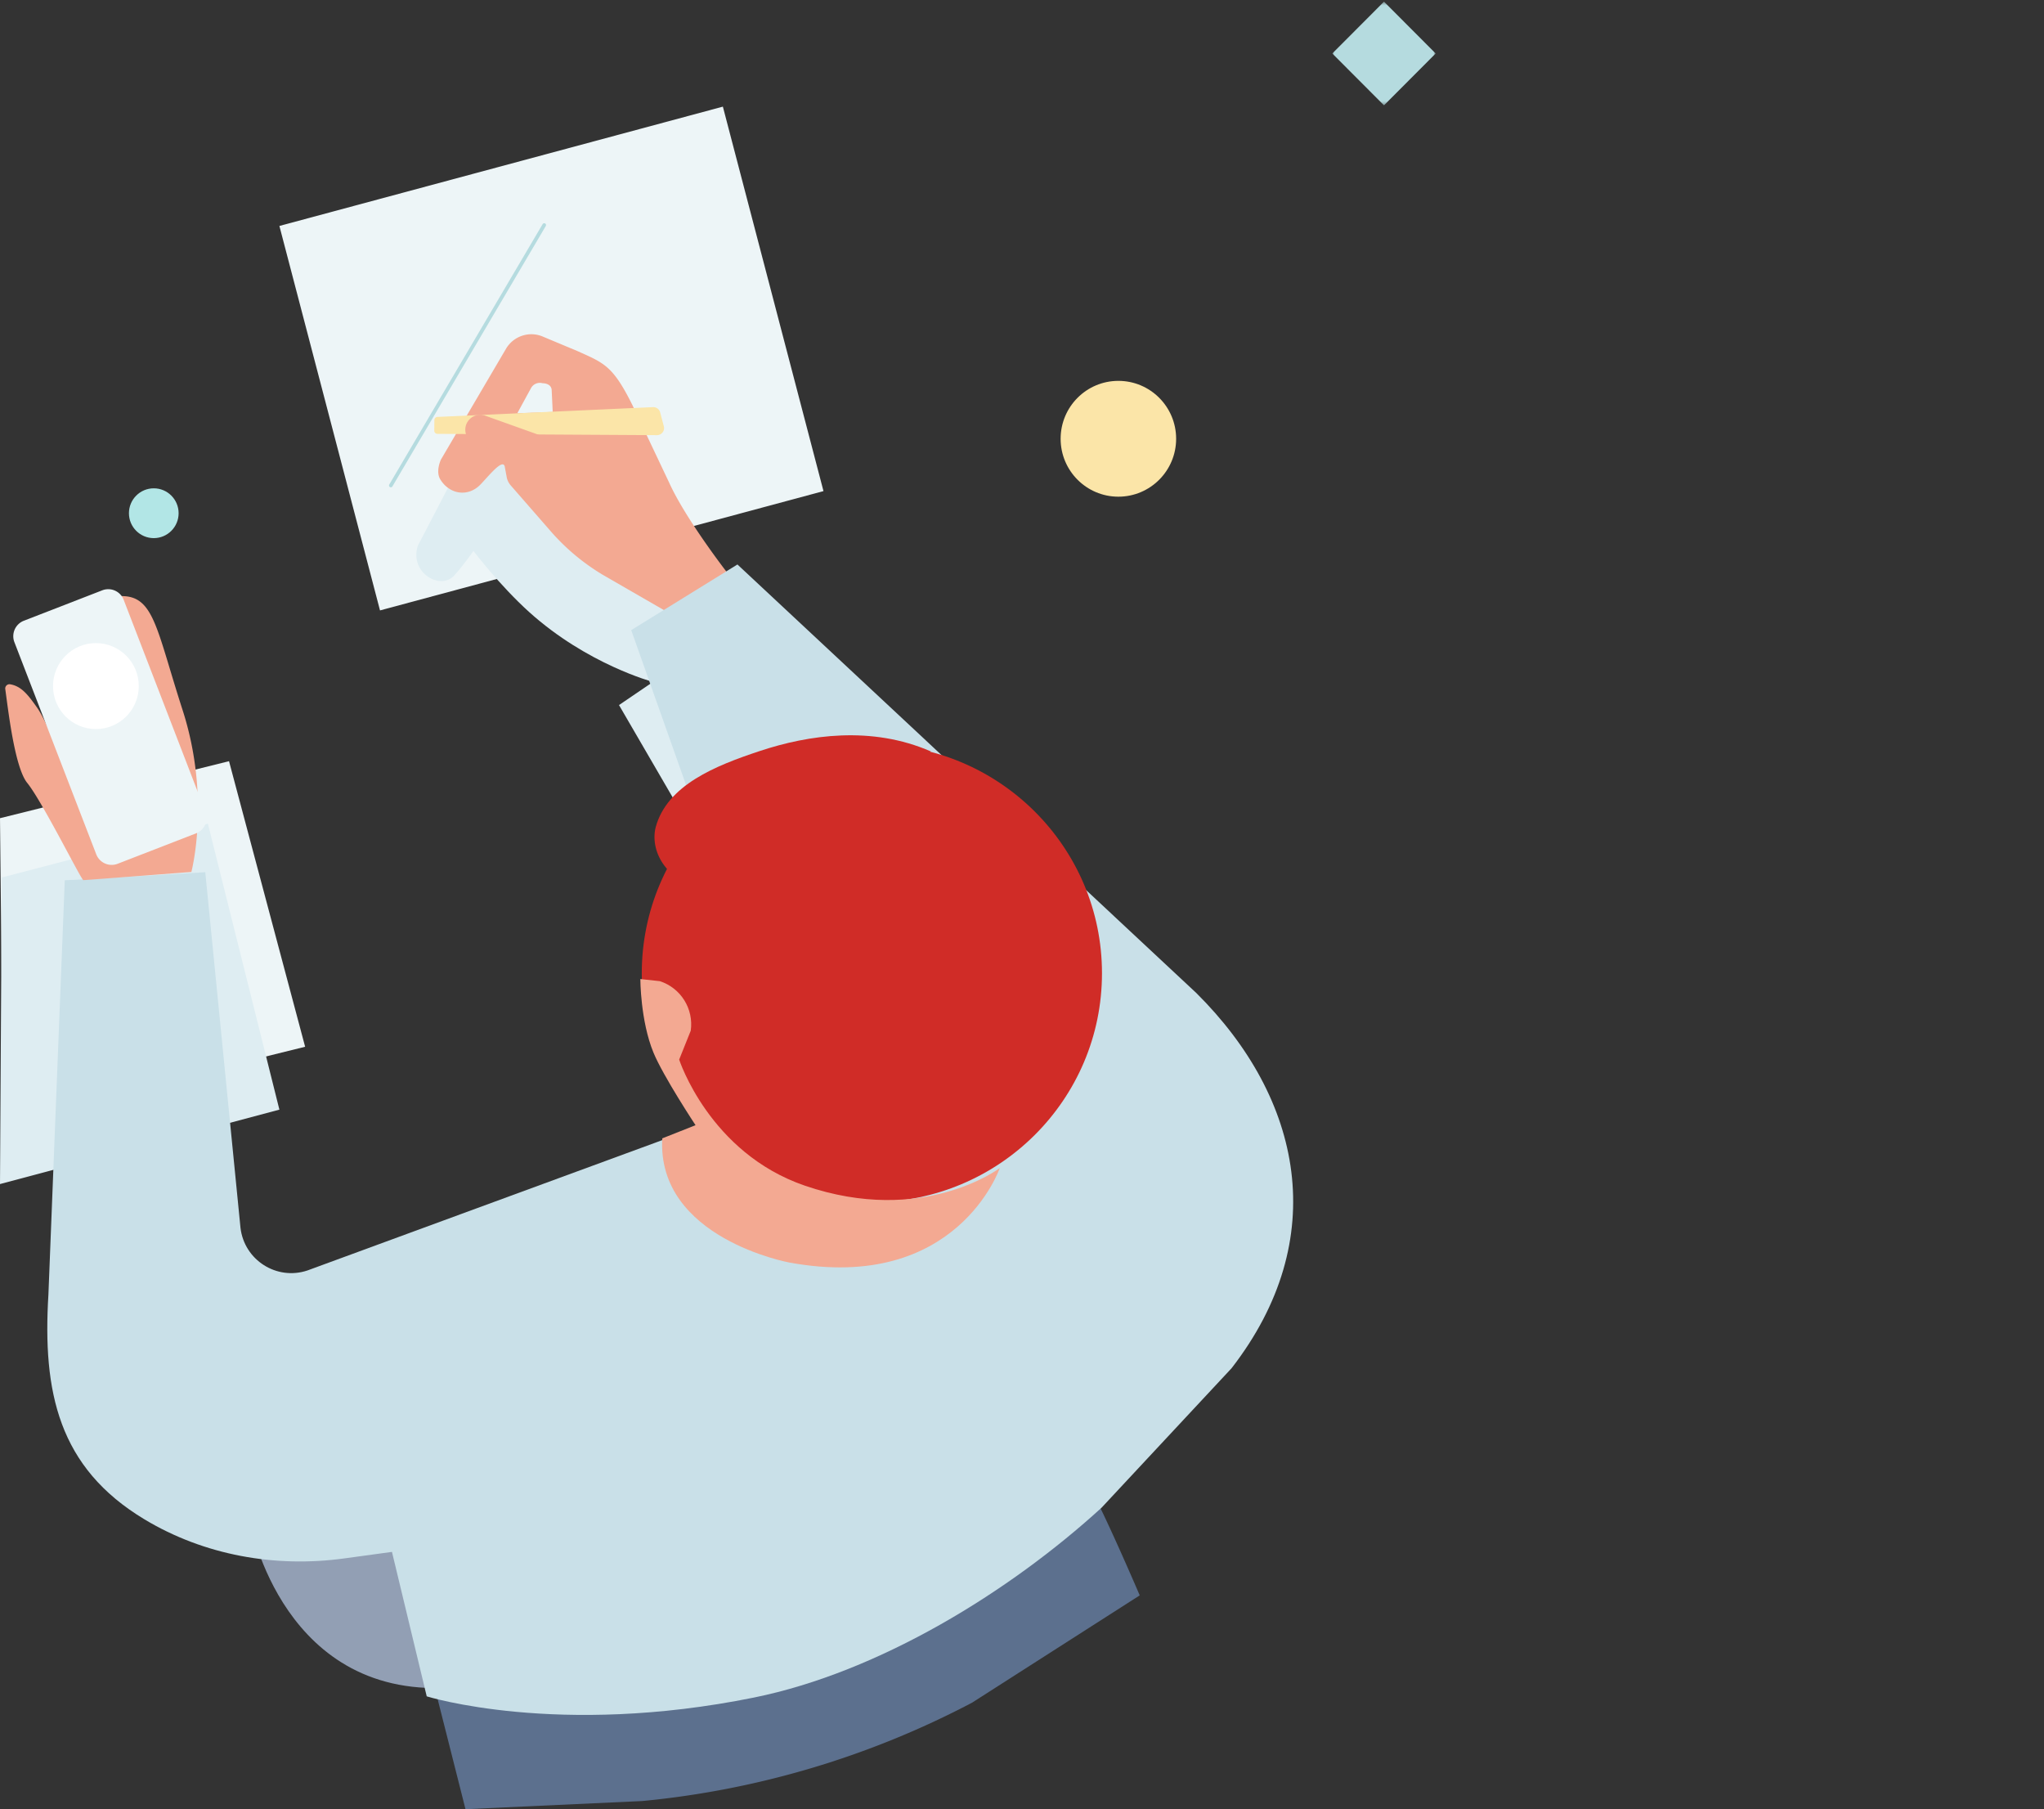 <svg xmlns="http://www.w3.org/2000/svg" xmlns:xlink="http://www.w3.org/1999/xlink" width="556" height="492" viewBox="0 0 556 492">
    <rect x="0" y="0" width="556" height="492" fill="#333333" stroke="none"/>
    <defs>
        <path id="a" d="M.983.452h28.123v28.192H.983z"/>
    </defs>
    <g fill="none" fill-rule="evenodd">
        <path fill="#EDF5F7" d="M224 133.553L103.368 166 76 61.445 196.632 29zM0 222.506L.85 305 83 284.66 62.296 207z"/>
        <path fill="#DEEDF2" d="M.488 238.625L0 322l76-20.237L56.554 224z"/>
        <path fill="#929FB4" d="M68.117 414.167s8.9 49.068 56.367 44.608c47.468-4.462 34.12-49.068 34.12-49.068l-90.487 4.46z"/>
        <path fill="#5C708E" d="M294.556 401.739c2.21 1.107 15.468 32.118 15.468 32.118l-45.641 29.197a242.269 242.269 0 0 1-89.702 26.732L126.622 492l-9.392-37.101 177.326-53.16z"/>
        <path fill="#DEEDF2" d="M184.575 219.598l-16.196-27.86 9.25-6.293s-17.874-4.739-33.716-19.031c-7.956-7.177-15.138-16.586-15.138-16.586s-3.147 4.476-5.105 6.53c-3.696 4.41-12.322-.531-10.046-7.875l10.092-19.402 11.907-4.973 46.969 41.444 19.845 42.11-17.862 11.936z"/>
        <path fill="#F3A992" d="M140.716 112.379l3.751-6.88a2.74 2.74 0 0 1 3.12-1.28s2.46-.063 2.485 1.977l.275 5.829-9.631.354zm41.312 18.881l-9.993-21.085c-5.367-10.776-7.685-11.425-15.022-14.73l-9.232-3.86c-3.653-1.626-7.937-.297-10.058 3.125l-17.738 30.199c-.104.166-1.527 3.301-.227 5.438 2.52 4.151 7.589 4.892 10.947 1.406 2.229-2.313 6.01-7.095 6.585-4.917l.599 3.206a4.914 4.914 0 0 0 1.045 1.969l10.885 12.478a58.774 58.774 0 0 0 14.4 11.976l16.946 9.773 16.787-10.32s-11.423-14.69-15.924-24.658z"/>
        <path fill="#FBE5A8" d="M118.976 117.985l59.721.358a1.93 1.93 0 0 0 1.873-2.426l-.993-3.765a1.93 1.93 0 0 0-1.954-1.433l-58.647 2.661a.871.871 0 0 0-.818.878l-.035 2.861a.874.874 0 0 0 .853.866"/>
        <path fill="#F3A992" d="M127.35 114.474a4.042 4.042 0 0 1 4.721-1.397l29.619 10.58-.186 7.99-32.262-10.965c-2.537-.92-3.483-4.024-1.893-6.208"/>
        <path fill="#C9E0E8" d="M17.619 239.387c1.67 0 38.219-2.196 38.219-2.196l9.581 96.729c1.04 8.769 9.847 14.37 18.204 11.58l132.515-48.663-44.436-125.477 28.894-17.853L325.39 270.018c28.916 28.686 36.858 66.95 9.604 102.078l-35.352 37.917c-25.031 22.862-60.504 44.727-94.57 51.631-53.395 10.82-88.996-.33-88.996-.33l-9.455-39.282L93.6 423.81c-18.777 2.567-38.057-.857-54.304-10.632-23.41-14.083-27.744-34.658-26.126-61.155l4.449-112.636z"/>
        <path fill="#D02C27" d="M299.756 264.672c0 34.384-28.024 62.258-62.592 62.258s-62.59-27.874-62.59-62.258c0-34.386 28.022-62.26 62.59-62.26 34.568 0 62.592 27.874 62.592 62.26"/>
        <path fill="#F3A992" d="M271.956 317.641s-11.624 34.065-57.234 25.698c0 0-36.069-6.575-34.577-33.766l9.05-3.58s-8.79-13.319-11.435-19.728c-3.576-8.666-3.576-20.02-3.576-20.02l5.31.58c5.697 1.843 9.243 7.526 8.401 13.464l-3.149 7.86s8.199 25.36 34.15 34.273c32.194 11.056 53.06-4.781 53.06-4.781"/>
        <path fill="#D02C27" d="M183.8 239.136l-2.626-3.155c-2.377-2.854-3.602-6.593-2.983-10.259.05-.28.105-.544.172-.788 3.139-11.46 16.245-16.703 28.37-20.715 13.146-4.349 30.324-6.931 46.474.129L183.8 239.136z"/>
        <path stroke="#B5DBDF" stroke-linecap="round" stroke-linejoin="round" d="M106.314 132.02l41.72-70.816"/>
        <path fill="#F3A992" d="M52.055 237.124s5.344-20.113-2.403-44.083c-7.165-22.173-7.76-31.117-16.814-30.932-9.055.186-14.229 48.714-14.229 48.714s-5.735-14.483-8.505-18.373c-2.408-3.378-4.206-5.838-7.353-6.363a1.153 1.153 0 0 0-1.318 1.3c.74 5.164 2.505 21.255 5.978 25.529 4.064 5 14.709 26.432 15.264 26.432.555 0 29.38-2.224 29.38-2.224"/>
        <path fill="#EDF5F7" d="M53.33 226.627L32 234.899a4.498 4.498 0 0 1-5.822-2.579L3.917 174.641a4.516 4.516 0 0 1 2.575-5.836l21.329-8.272a4.496 4.496 0 0 1 5.82 2.58l22.261 57.68a4.514 4.514 0 0 1-2.572 5.834"/>
        <path fill="#FFF" d="M37.75 186.578c0 6.457-5.222 11.69-11.662 11.69-6.443 0-11.665-5.233-11.665-11.69 0-6.456 5.222-11.69 11.665-11.69 6.44 0 11.662 5.234 11.662 11.69"/>
        <path fill="#B2E6E6" d="M48.587 139.568c0 3.741-3.025 6.773-6.757 6.773-3.732 0-6.755-3.032-6.755-6.773 0-3.741 3.023-6.773 6.755-6.773 3.732 0 6.757 3.032 6.757 6.773"/>
        <path fill="#FBE5A8" d="M319.927 119.322c0 8.698-7.035 15.748-15.71 15.748-8.68 0-15.71-7.05-15.71-15.748s7.03-15.748 15.71-15.748c8.675 0 15.71 7.05 15.71 15.748"/>
        <g transform="translate(361.423)">
            <mask id="b" fill="#fff">
                <use xlink:href="#a"/>
            </mask>
            <path fill="#B5DBDF" d="M15.045 28.644L.983 14.548 15.045.45l14.06 14.097z" mask="url(#b)"/>
        </g>
    </g>
</svg>
